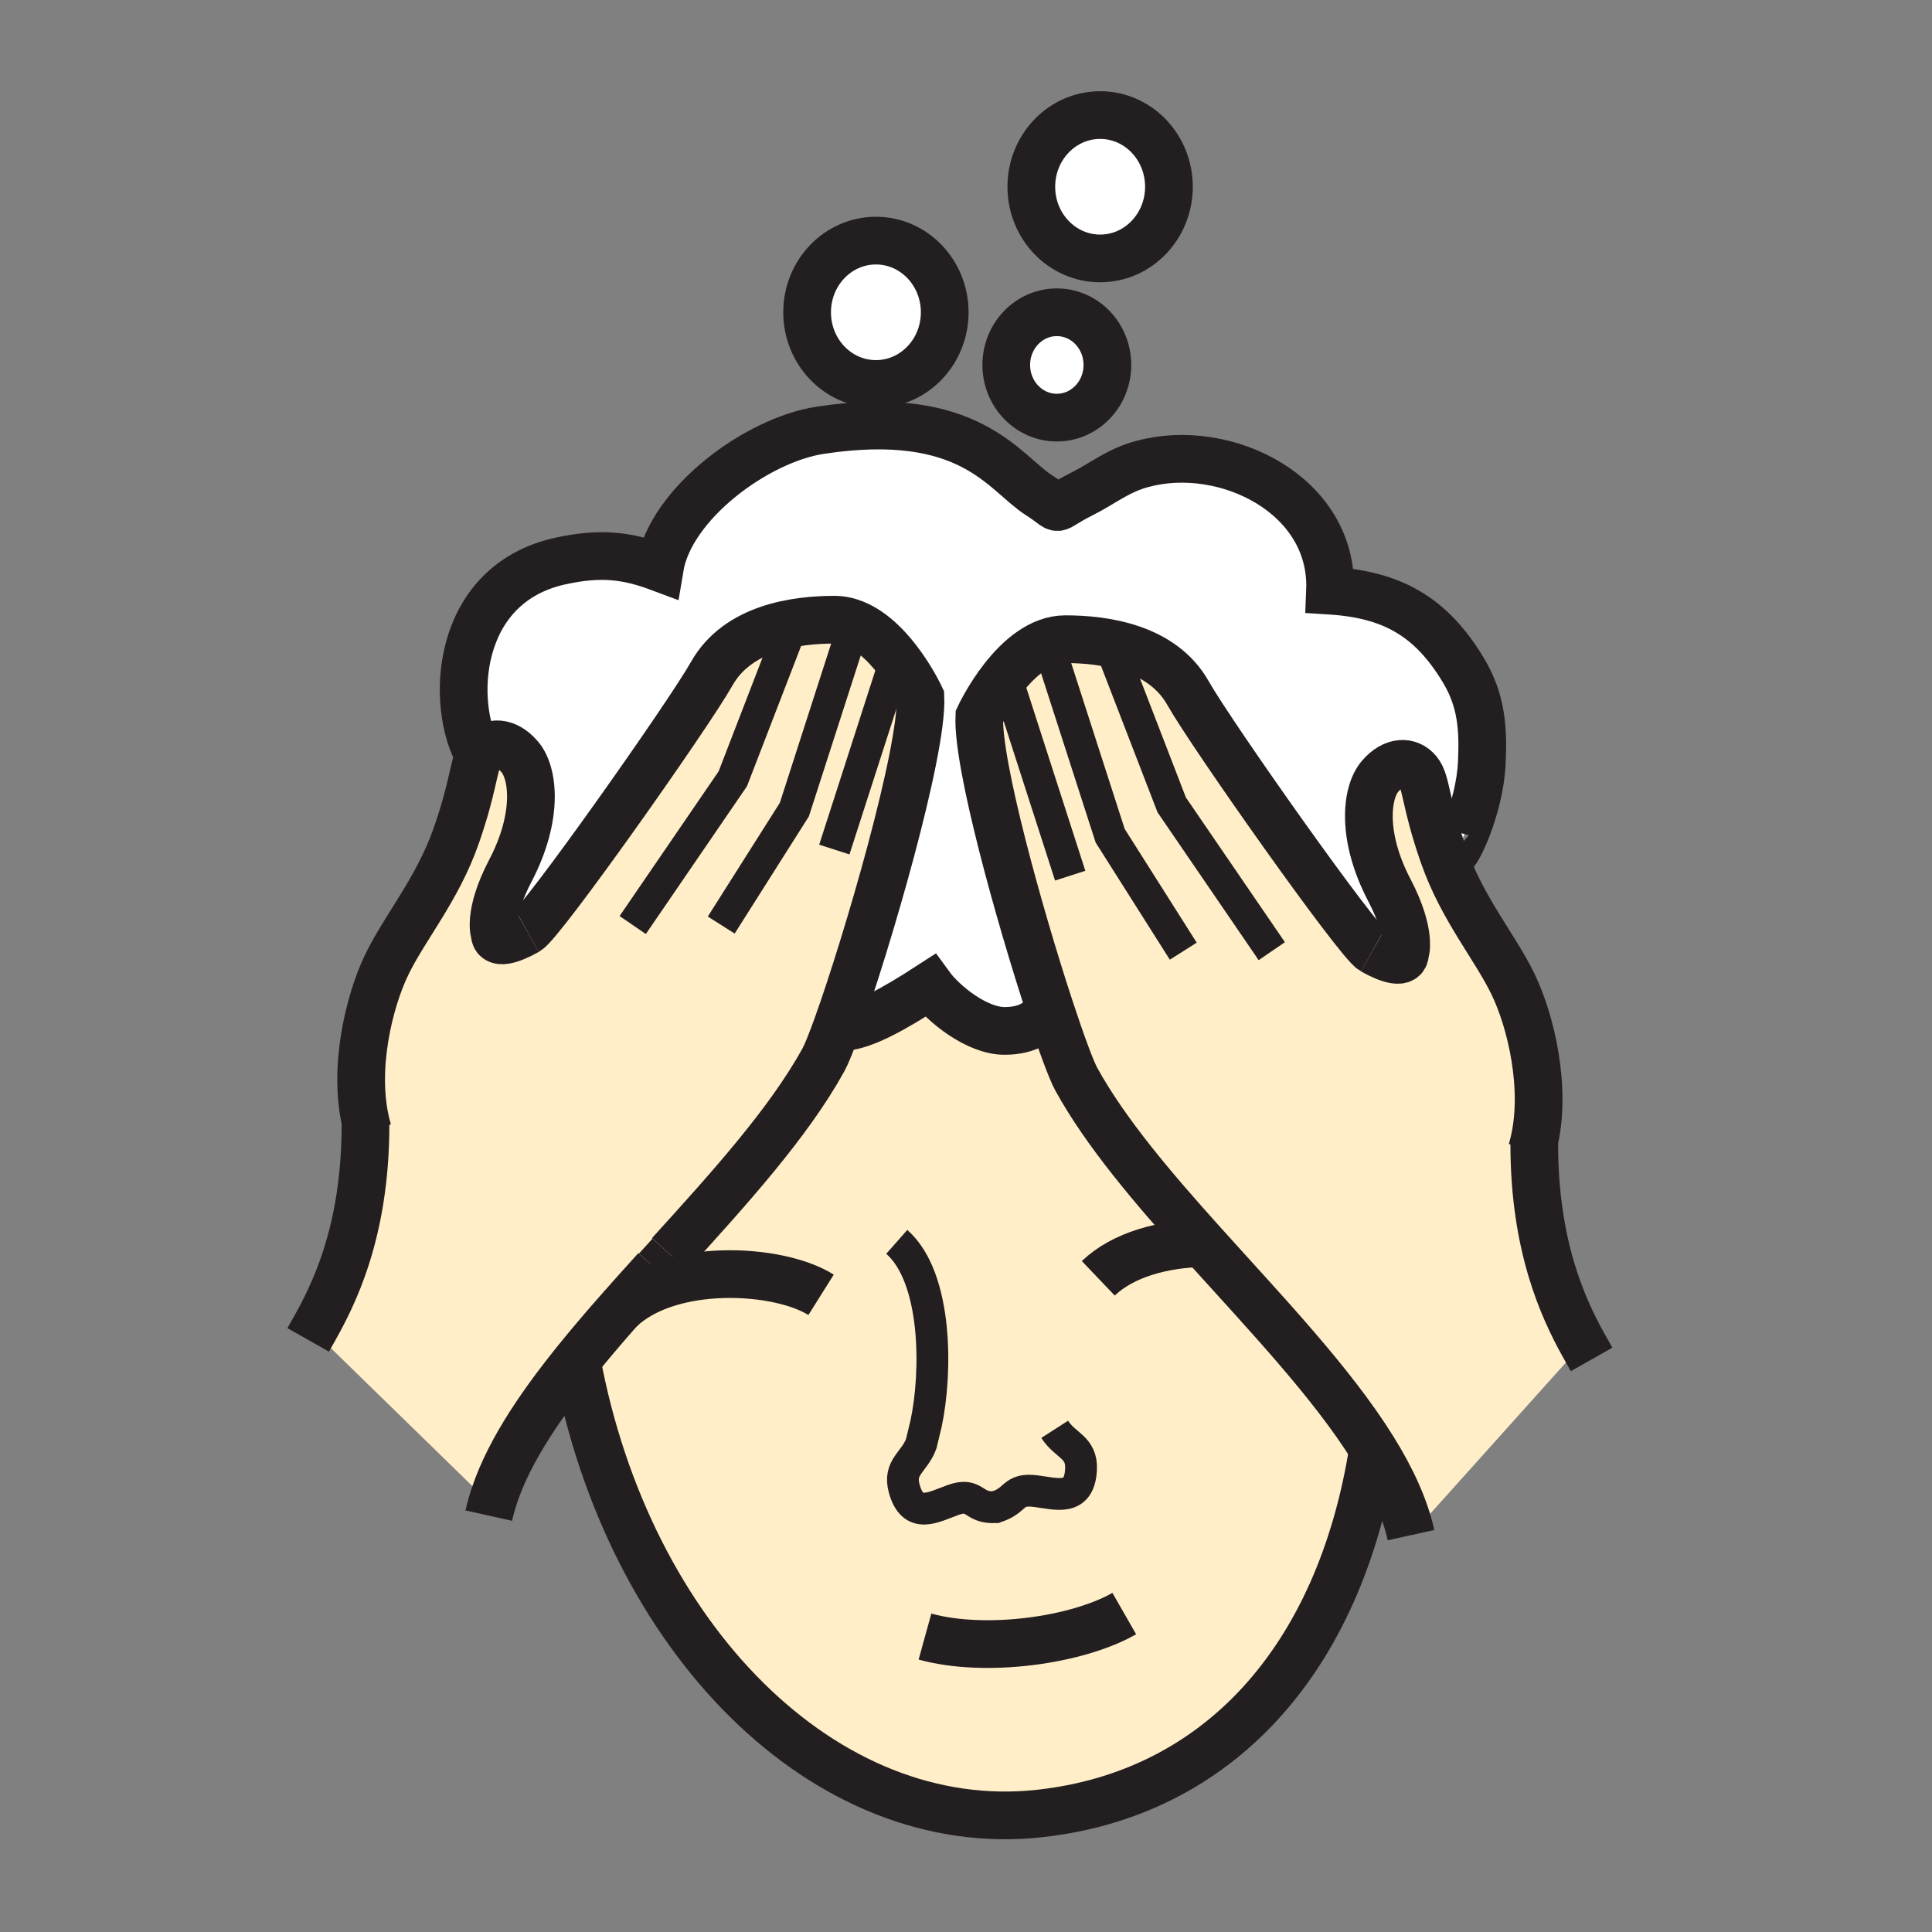 <?xml version="1.0" encoding="iso-8859-1"?>
<!-- Generator: Adobe Illustrator 12.0.1, SVG Export Plug-In . SVG Version: 6.00 Build 51448)  -->
<!DOCTYPE svg PUBLIC "-//W3C//DTD SVG 1.1//EN" "http://www.w3.org/Graphics/SVG/1.1/DTD/svg11.dtd">
<svg  version="1.1" id="Layer_1" xmlns="http://www.w3.org/2000/svg" xmlns:xlink="http://www.w3.org/1999/xlink" width="850.394" height="850.394"
	 viewBox="0 0 850.394 850.394" style="overflow:visible;enable-background:new 0 0 850.394 850.394;" xml:space="preserve">
<rect x="0" y="0" width="850.394" height="850.394" fill="#808080" stroke="none"/>
<rect x="368" y="368.25" style="fill:none;" width="113.386" height="113.386"/>
<g id="XMLID_7_">
	<g>
		<path style="fill:#FFFFFF;" d="M484.25,50.65c16.71,0,30.27,14.12,30.27,31.55c0,17.43-13.56,31.55-30.27,31.55
			c-16.73,0-30.3-14.12-30.3-31.55C453.95,64.77,467.52,50.65,484.25,50.65z"/>
		<path style="fill:#FFFFFF;" d="M465.17,137.45c12.3,0,22.26,10.38,22.26,23.19c0,12.8-9.96,23.18-22.26,23.18
			c-12.29,0-22.25-10.38-22.25-23.18C442.92,147.83,452.88,137.45,465.17,137.45z"/>
		<path style="fill:#FFFFFF;" d="M385.55,105.91c16.72,0,30.28,14.13,30.28,31.55c0,17.43-13.56,31.55-30.28,31.55
			c-16.73,0-30.29-14.12-30.29-31.55C355.26,120.04,368.82,105.91,385.55,105.91z"/>
		<path style="fill:#FFFFFF;" d="M376.02,274.53c-2.77-1.12-5.69-1.76-8.73-1.76c-16.99,0-42.57,3.49-53.97,23.69
			c-10.58,18.72-74.94,109.82-81.3,113.37c-7.62,4.29-14.08,5.99-14.26,1.21c0,0-3.31-8.29,6.93-27.88
			c12.41-23.76,10.17-42.86,4.11-49.98c-6.03-7.12-12.94-6.9-16.77-2.17c-0.39,0.48-0.74,1.01-1.04,1.59l-0.19-0.1
			c-12.62-21.87-10.94-75.18,35.72-85.52c17.67-3.91,29.39-2.52,43.87,2.9c4.69-28.3,42.79-56.27,70.67-60.5
			c65.959-10,80.84,18.76,96.26,28.6c11.39,7.28,4.38,6.72,18.55-0.37c9.64-4.83,16.05-10.46,26.92-13.4
			c36.79-9.94,84.35,13.81,82.64,55.77c26.96,1.69,44.36,11.09,58.78,35.17c7.8,13.05,8.78,25.34,8.01,40.81
			c-0.989,20.1-11.319,40.68-12.529,39.65l-4.271,0.92c-8.3-23.68-7.41-32.23-11.25-36.94c-3.83-4.72-10.729-4.94-16.76,2.17
			c-6.05,7.13-8.3,26.23,4.1,49.98c10.25,19.59,6.931,27.89,6.931,27.89c-0.171,4.78-6.631,3.08-14.25-1.22
			c-6.36-3.55-70.721-94.65-81.29-113.37c-11.41-20.19-36.99-23.69-53.98-23.69c-22.08,0-37.86,34.08-37.86,34.08
			c-0.89,20.94,17.521,87.11,30.891,127.879l-0.28,0.091c-2.79,5.819-8.689,10.369-19.53,10.369c-12.109,0-26.86-11.8-32.78-19.93
			c-16.27,10.55-28.99,17.49-37.65,18.17l-3.12-0.689c13-36.2,37.58-120.35,36.56-144.47C405.15,306.85,393.42,281.5,376.02,274.53z
			"/>
		<path style="fill:#FFEEC8;" d="M438.14,663.38c-0.229,0.07-0.46,0.13-0.71,0.2l1.71-0.29
			C438.79,663.33,438.46,663.36,438.14,663.38z M529.31,547.17c27.44,30.521,56.78,61.19,75.101,90.65l-0.021,0.01
			c-14.79,93.439-68.899,151.85-146.77,160.4C363.09,808.63,276.48,721.19,253.83,598.8c10.72-13.28,22.73-26.71,34.92-40.17
			c2-2.2,4-4.399,6-6.61c26.18-28.84,52.35-57.72,67.67-85.479c1.37-2.49,3.53-7.86,6.17-15.22l3.12,0.689
			c8.66-0.68,21.38-7.62,37.65-18.17c5.92,8.13,20.67,19.93,32.78,19.93c10.841,0,16.74-4.55,19.53-10.369l0.28-0.091
			c5.17,15.75,9.58,27.71,11.84,31.801C486.73,498.57,507.41,522.82,529.31,547.17z"/>
		<path style="fill:#FFEEC8;" d="M376.02,274.53c17.4,6.97,29.13,32.32,29.13,32.32c1.02,24.12-23.56,108.27-36.56,144.47
			c-2.64,7.359-4.8,12.729-6.17,15.22c-15.32,27.76-41.49,56.64-67.67,85.479c-2,2.211-4,4.41-6,6.61
			c-12.19,13.46-24.2,26.89-34.92,40.17c-17.5,21.67-31.57,42.94-37.41,63.32L216,662l-78.12-76.17c8.53-15.12,23-42.89,23-90.79
			l0.32-0.08c-6.05-24.479,1.3-54.31,8.97-70.21c7.98-16.56,22.31-33.12,30.62-56.8c7.44-21.25,7.5-30.31,10.2-35.35
			c0.3-0.58,0.65-1.11,1.04-1.59c3.83-4.73,10.74-4.95,16.77,2.17c6.06,7.12,8.3,26.22-4.11,49.98
			c-10.24,19.59-6.93,27.88-6.93,27.88c0.18,4.78,6.64,3.08,14.26-1.21c6.36-3.55,70.72-94.65,81.3-113.37
			c11.4-20.2,36.98-23.69,53.97-23.69C370.33,272.77,373.25,273.41,376.02,274.53z"/>
		<path style="fill:#FFEEC8;" d="M468.92,281.35c16.99,0,42.57,3.5,53.98,23.69c10.569,18.72,74.93,109.82,81.29,113.37
			c7.619,4.3,14.079,6,14.25,1.22c0,0,3.319-8.3-6.931-27.89c-12.399-23.75-10.149-42.85-4.1-49.98c6.03-7.11,12.93-6.89,16.76-2.17
			c3.84,4.71,2.95,13.26,11.25,36.94c8.311,23.68,22.64,40.24,30.62,56.8c7.67,15.9,15.03,45.729,8.97,70.21l0.32,0.08
			c0,44.939,12.729,72.16,21.35,87.85l-75.609,84.24c-2.721-12.32-8.63-24.99-16.66-37.89c-18.32-29.46-47.66-60.13-75.101-90.65
			c-21.899-24.35-42.579-48.6-55.52-72.06c-2.26-4.091-6.67-16.051-11.84-31.801c-13.37-40.77-31.78-106.939-30.891-127.879
			C431.06,315.43,446.84,281.35,468.92,281.35z"/>
	</g>
	<g>
		<path style="fill:none;stroke:#231F20;stroke-width:21;" d="M407.14,720.36c26.64,7.37,67.03,1.729,87.72-10.13"/>
		<path style="fill:none;stroke:#231F20;stroke-width:21;" d="M604.39,637.83c-14.79,93.439-68.899,151.85-146.77,160.4
			C363.09,808.63,276.48,721.19,253.83,598.8"/>
		<path style="fill:none;stroke:#231F20;stroke-width:14;" d="M438.14,663.38c9.54-2.84,7.15-8.41,17.82-7.03
			c9.19,1.19,19.17,4.61,19.87-9.63c0.47-9.819-6.9-10.27-11.6-17.59"/>
		<path style="fill:none;stroke:#231F20;stroke-width:14;" d="M438.14,663.38c0.32-0.02,0.65-0.05,1-0.09l-1.71,0.29
			C437.68,663.51,437.91,663.45,438.14,663.38z"/>
		<path style="fill:none;stroke:#231F20;stroke-width:14;" d="M394.73,546.62c17.99,15.86,17.68,57.79,12.86,80.14l-2.1,8.721
			c-3,8.14-10.1,10.21-7.5,19.68c3.76,13.75,12.77,8.24,21.48,5.09c10.049-3.62,8.52,3.79,18.669,3.13"/>
		<path style="fill:none;stroke:#231F20;stroke-width:21;" d="M361.41,569.93c-18.96-11.91-66.66-14.43-88.49,6.4"/>
		<path style="fill:none;stroke:#231F20;stroke-width:21;" d="M529.33,547.17c-0.01,0-0.01,0-0.021,0
			c-17.199,0.4-34.85,4.95-45.89,15.49"/>
		<path style="fill:none;stroke:#231F20;stroke-width:21;stroke-miterlimit:10;" d="M160.88,495.04c0,47.9-14.47,75.67-23,90.79
			c-0.8,1.42-1.55,2.74-2.23,3.939"/>
		<path style="fill:none;stroke:#231F20;stroke-width:21;stroke-miterlimit:10;" d="M232.02,409.83
			c-7.62,4.29-14.08,5.99-14.26,1.21c0,0-3.31-8.29,6.93-27.88c12.41-23.76,10.17-42.86,4.11-49.98c-6.03-7.12-12.94-6.9-16.77-2.17
			c-0.39,0.48-0.74,1.01-1.04,1.59c-2.7,5.04-2.76,14.1-10.2,35.35c-8.31,23.68-22.64,40.24-30.62,56.8
			c-7.67,15.9-15.02,45.73-8.97,70.21c0.25,1.01,0.52,2.01,0.82,3"/>
		<path style="fill:none;stroke:#231F20;stroke-width:21;stroke-miterlimit:10;" d="M294.75,552.02
			c26.18-28.84,52.35-57.72,67.67-85.479c1.37-2.49,3.53-7.86,6.17-15.22c13-36.2,37.58-120.35,36.56-144.47
			c0,0-11.73-25.35-29.13-32.32c-2.77-1.12-5.69-1.76-8.73-1.76c-16.99,0-42.57,3.49-53.97,23.69
			c-10.58,18.72-74.94,109.82-81.3,113.37"/>
		<path style="fill:none;stroke:#231F20;stroke-width:20.328;stroke-miterlimit:10;" d="M288.75,558.63c2-2.2,4-4.399,6-6.61"/>
		<path style="fill:none;stroke:#231F20;stroke-width:21;stroke-miterlimit:10;" d="M215.15,667.12c0.37-1.66,0.79-3.33,1.27-5
			c5.84-20.38,19.91-41.65,37.41-63.32c10.72-13.28,22.73-26.71,34.92-40.17"/>
		<path style="fill:none;stroke:#231F20;stroke-width:21;stroke-miterlimit:10;" d="M675.33,503.62
			c0,44.939,12.729,72.16,21.35,87.85c1.431,2.61,2.75,4.9,3.88,6.9"/>
		<path style="fill:none;stroke:#231F20;stroke-width:21;stroke-miterlimit:10;" d="M604.19,418.41c7.619,4.3,14.079,6,14.25,1.22
			c0,0,3.319-8.3-6.931-27.89c-12.399-23.75-10.149-42.85-4.1-49.98c6.03-7.11,12.93-6.89,16.76-2.17
			c3.84,4.71,2.95,13.26,11.25,36.94c8.311,23.68,22.64,40.24,30.62,56.8c7.67,15.9,15.03,45.729,8.97,70.21
			c-0.25,1.01-0.52,2.02-0.819,3.02"/>
		<path style="fill:none;stroke:#231F20;stroke-width:21;stroke-miterlimit:10;" d="M621.07,675.71
			c-2.721-12.32-8.63-24.99-16.66-37.89c-18.32-29.46-47.66-60.13-75.101-90.65c-21.899-24.35-42.579-48.6-55.52-72.06
			c-2.26-4.091-6.67-16.051-11.84-31.801c-13.37-40.77-31.78-106.939-30.891-127.879c0,0,15.78-34.08,37.86-34.08
			c16.99,0,42.57,3.5,53.98,23.69c10.569,18.72,74.93,109.82,81.29,113.37"/>
		<path style="fill:none;stroke:#231F20;stroke-width:21;stroke-miterlimit:10;" d="M415.83,137.46c0,17.43-13.56,31.55-30.28,31.55
			c-16.73,0-30.29-14.12-30.29-31.55c0-17.42,13.56-31.55,30.29-31.55C402.27,105.91,415.83,120.04,415.83,137.46z"/>
		<path style="fill:none;stroke:#231F20;stroke-width:21;stroke-miterlimit:10;" d="M514.52,82.2c0,17.43-13.56,31.55-30.27,31.55
			c-16.73,0-30.3-14.12-30.3-31.55c0-17.43,13.569-31.55,30.3-31.55C500.96,50.65,514.52,64.77,514.52,82.2z"/>
		<path style="fill:none;stroke:#231F20;stroke-width:21;stroke-miterlimit:10;" d="M487.43,160.64c0,12.8-9.96,23.18-22.26,23.18
			c-12.29,0-22.25-10.38-22.25-23.18c0-12.81,9.96-23.19,22.25-23.19C477.47,137.45,487.43,147.83,487.43,160.64z"/>
		<path style="fill:none;stroke:#231F20;stroke-width:21;" d="M371.71,452.01c8.66-0.68,21.38-7.62,37.65-18.17
			c5.92,8.13,20.67,19.93,32.78,19.93c10.841,0,16.74-4.55,19.53-10.369"/>
		<path style="fill:none;stroke:#231F20;stroke-width:21;" d="M210.8,332.5c-12.62-21.87-10.94-75.18,35.72-85.52
			c17.67-3.91,29.39-2.52,43.87,2.9c4.69-28.3,42.79-56.27,70.67-60.5c65.959-10,80.84,18.76,96.26,28.6
			c11.39,7.28,4.38,6.72,18.55-0.37c9.64-4.83,16.05-10.46,26.92-13.4c36.79-9.94,84.35,13.81,82.64,55.77
			c26.96,1.69,44.36,11.09,58.78,35.17c7.8,13.05,8.78,25.34,8.01,40.81c-0.989,20.1-11.319,40.68-12.529,39.65"/>
		<polyline style="fill:none;stroke:#231F20;stroke-width:14;stroke-miterlimit:10;" points="348.99,274.3 322.55,342.8 
			278.5,407.17 		"/>
		<polyline style="fill:none;stroke:#231F20;stroke-width:14;stroke-miterlimit:10;" points="376.09,274.3 376.02,274.53 
			349.65,356.35 317.46,407.17 		"/>
		<line style="fill:none;stroke:#231F20;stroke-width:14;stroke-miterlimit:10;" x1="393.68" y1="291.89" x2="367.24" y2="373.94"/>
		<polyline style="fill:none;stroke:#231F20;stroke-width:14;stroke-miterlimit:10;" points="489.31,285.8 515.75,354.3 
			559.79,418.67 		"/>
		<polyline style="fill:none;stroke:#231F20;stroke-width:14;stroke-miterlimit:10;" points="462.2,285.8 488.65,367.85 
			520.83,418.67 		"/>
		<line style="fill:none;stroke:#231F20;stroke-width:14;stroke-miterlimit:10;" x1="444.61" y1="303.39" x2="471.06" y2="385.44"/>
	</g>
</g>
<rect style="fill:none;" width="850.394" height="850.394"/>
</svg>
